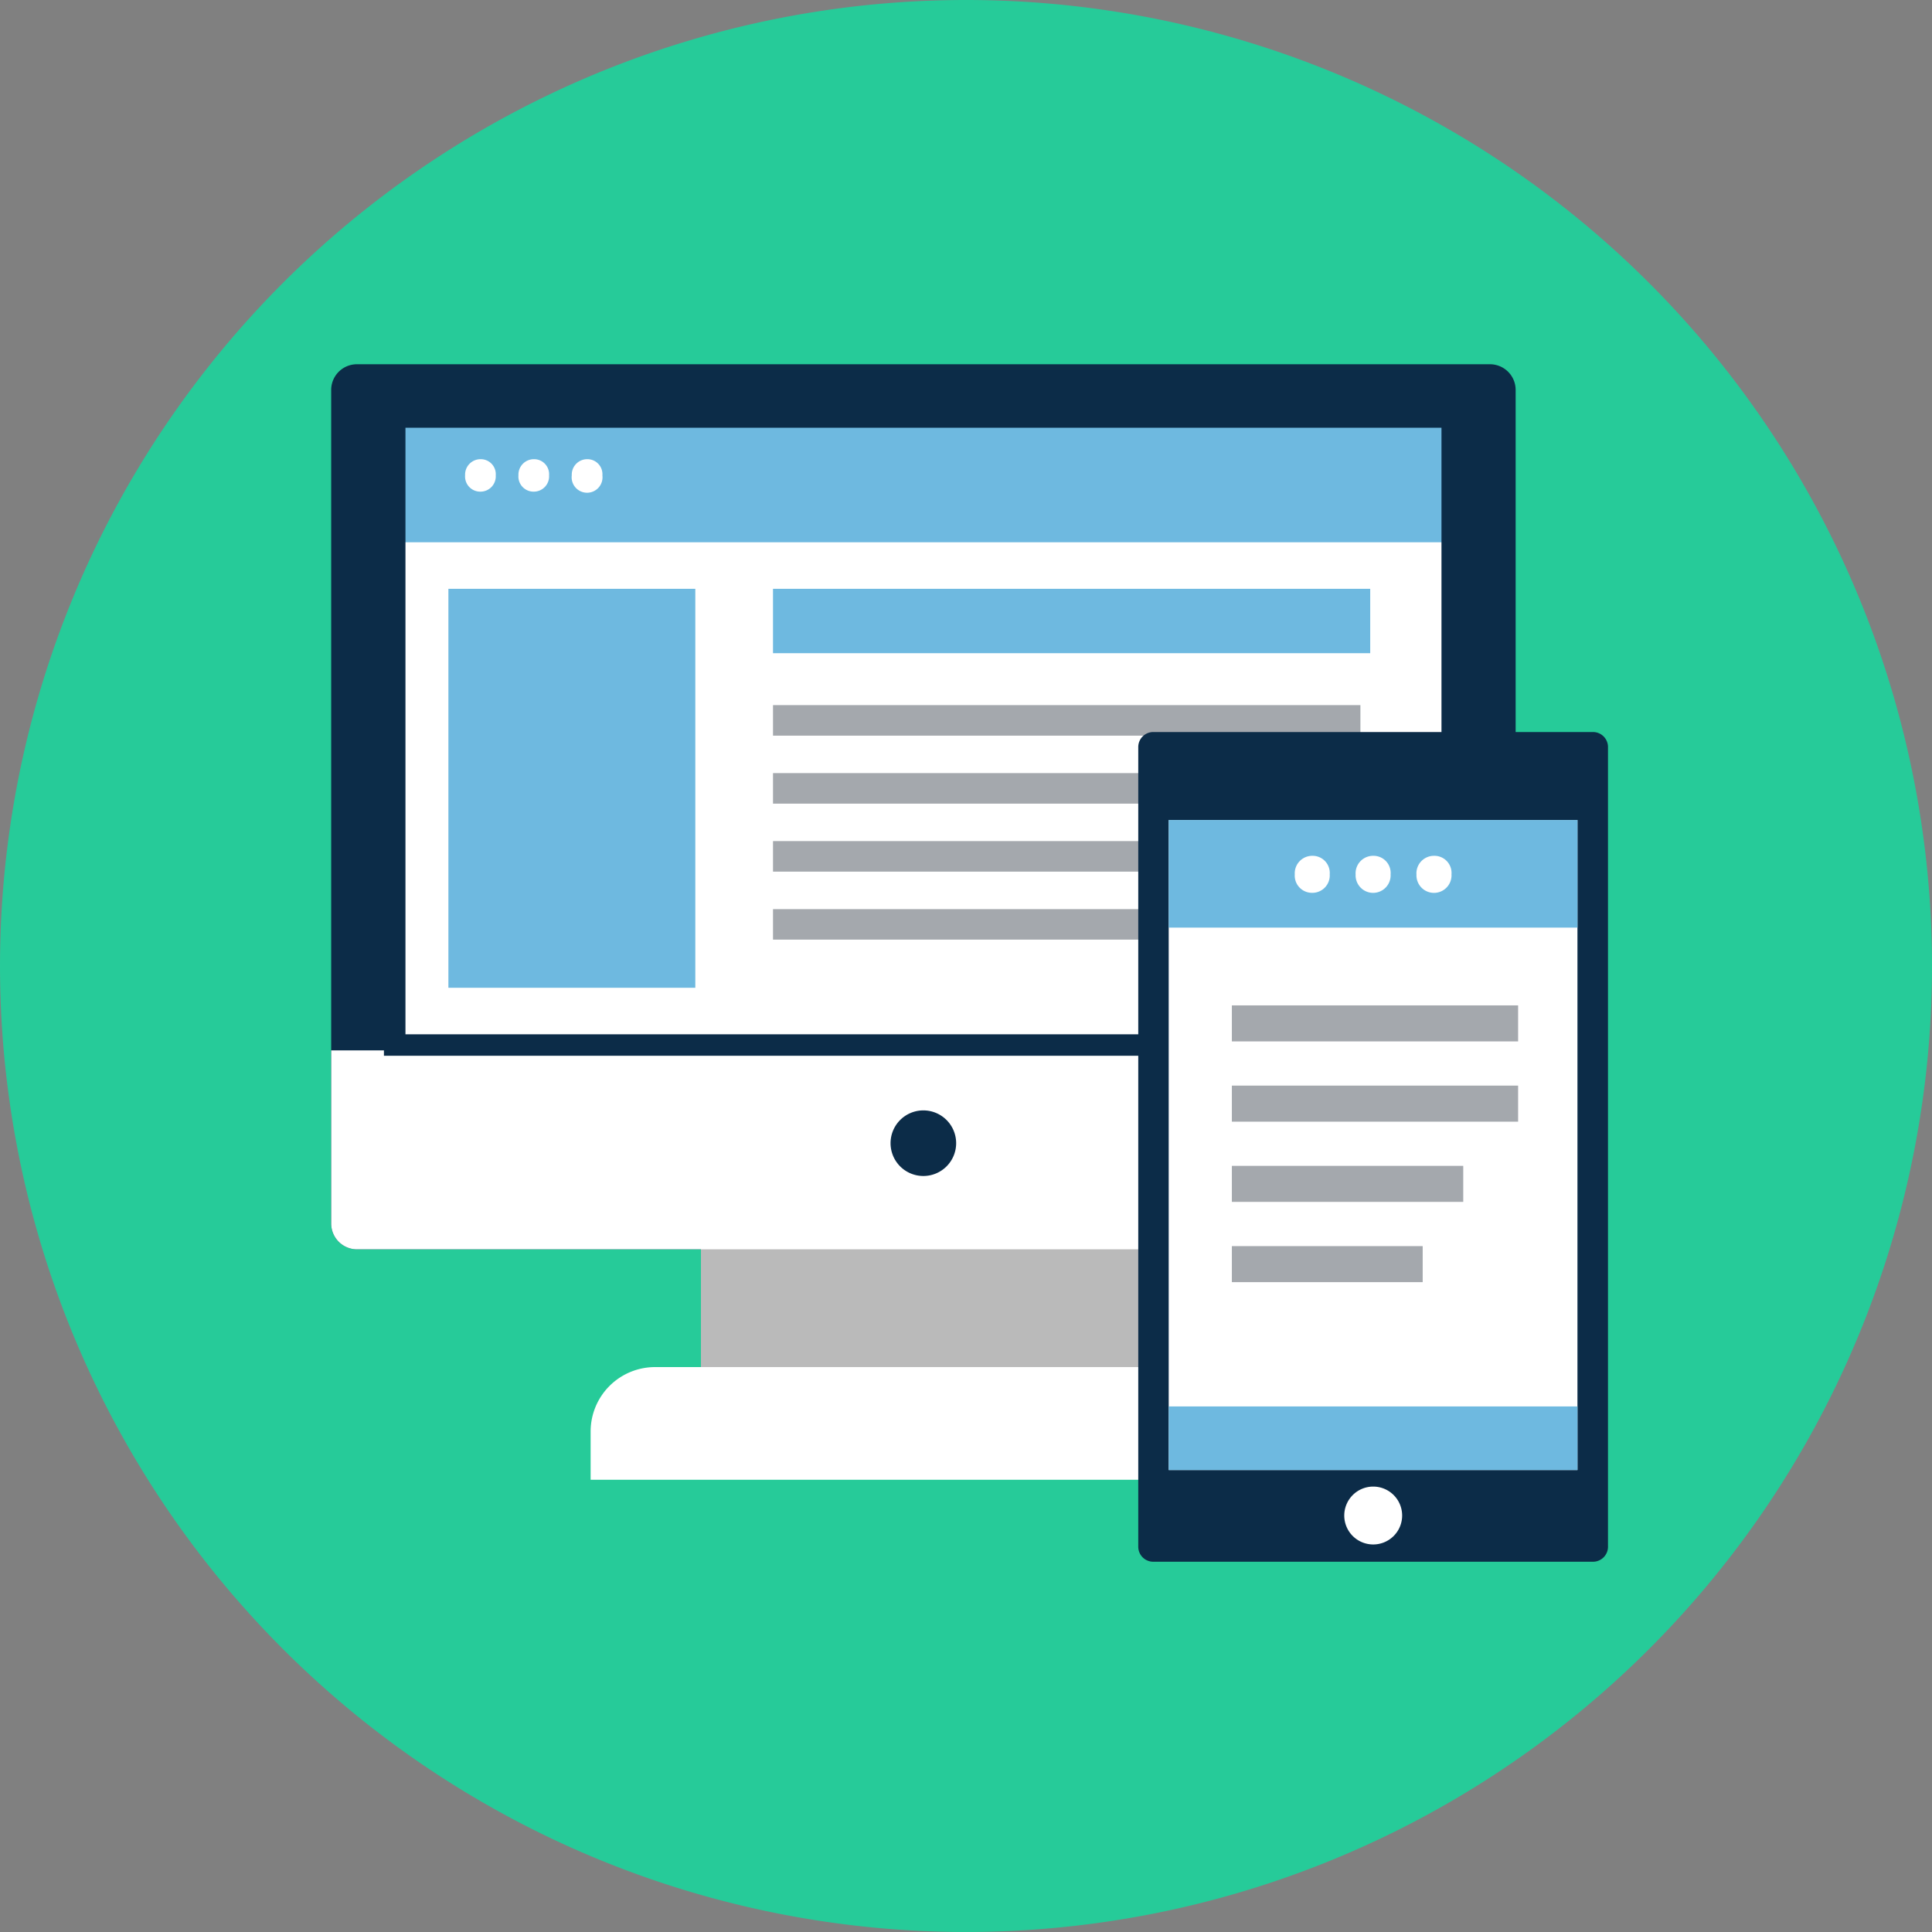 <svg id="Grupo_72179" data-name="Grupo 72179" xmlns="http://www.w3.org/2000/svg" xmlns:xlink="http://www.w3.org/1999/xlink" width="100.141" height="100.141" viewBox="0 0 100.141 100.141">
  <rect x="0" y="0" width="100.141" height="100.141" fill="#808080" stroke="none"/>
  <defs>
    <clipPath id="clip-path">
      <rect id="Rectángulo_9309" data-name="Rectángulo 9309" width="100.141" height="100.141" transform="translate(0 0)" fill="none"/>
    </clipPath>
  </defs>
  <g id="Grupo_72179-2" data-name="Grupo 72179" clip-path="url(#clip-path)">
    <path id="Trazado_161406" data-name="Trazado 161406" d="M100.141,50.072A50.07,50.07,0,1,1,50.071,0a50.07,50.07,0,0,1,50.07,50.072" fill="#26cb99"/>
    <path id="Trazado_161407" data-name="Trazado 161407" d="M78.56,63.418a1.336,1.336,0,0,1-1.333,1.338H18.5a1.337,1.337,0,0,1-1.334-1.338v-43.2A1.333,1.333,0,0,1,18.5,18.88H77.227a1.332,1.332,0,0,1,1.333,1.333Z" fill="#0c2c48"/>
    <rect id="Rectángulo_9292" data-name="Rectángulo 9292" width="23.065" height="7.779" transform="translate(36.332 63.486)" fill="#bababa"/>
    <path id="Trazado_161408" data-name="Trazado 161408" d="M65.113,76.7V74.2a3.34,3.34,0,0,0-3.339-3.34H33.952a3.339,3.339,0,0,0-3.338,3.34v2.5Z" fill="#fff"/>
    <rect id="Rectángulo_9293" data-name="Rectángulo 9293" width="54.809" height="33.945" transform="translate(20.459 21.614)" fill="#fff"/>
    <rect id="Rectángulo_9294" data-name="Rectángulo 9294" width="54.809" height="6.493" transform="translate(20.459 21.614)" fill="#6eb9e0"/>
    <path id="Trazado_161409" data-name="Trazado 161409" d="M17.167,54.445v8.973A1.337,1.337,0,0,0,18.5,64.756H77.226a1.335,1.335,0,0,0,1.333-1.338V54.445Z" fill="#fff"/>
    <path id="Trazado_161410" data-name="Trazado 161410" d="M49.56,59.249a1.7,1.7,0,1,1-1.7-1.694,1.7,1.7,0,0,1,1.7,1.694" fill="#0c2c48"/>
    <path id="Trazado_161411" data-name="Trazado 161411" d="M24.108,24.642a.8.8,0,0,1,.8-.841.779.779,0,0,1,.788.841.793.793,0,0,1-.814.841.785.785,0,0,1-.775-.841" fill="#fff"/>
    <path id="Trazado_161412" data-name="Trazado 161412" d="M26.873,24.642a.8.8,0,0,1,.8-.841.779.779,0,0,1,.787.841.792.792,0,0,1-.814.841.784.784,0,0,1-.774-.841" fill="#fff"/>
    <path id="Trazado_161413" data-name="Trazado 161413" d="M29.637,24.642a.8.8,0,0,1,.8-.841.779.779,0,0,1,.787.841.8.8,0,1,1-1.588,0" fill="#fff"/>
    <path id="Trazado_161414" data-name="Trazado 161414" d="M75.825,54.723H19.9V21.06H75.825ZM21.016,53.611h53.7V22.171h-53.7Z" fill="#0c2c48"/>
    <rect id="Rectángulo_9295" data-name="Rectángulo 9295" width="12.798" height="20.679" transform="translate(23.242 30.52)" fill="#6eb9e0"/>
    <rect id="Rectángulo_9296" data-name="Rectángulo 9296" width="30.955" height="3.337" transform="translate(40.067 30.52)" fill="#6eb9e0"/>
    <rect id="Rectángulo_9297" data-name="Rectángulo 9297" width="30.447" height="1.583" transform="translate(40.067 36.548)" fill="#a4a8ad"/>
    <rect id="Rectángulo_9298" data-name="Rectángulo 9298" width="30.447" height="1.583" transform="translate(40.067 40.072)" fill="#a4a8ad"/>
    <rect id="Rectángulo_9299" data-name="Rectángulo 9299" width="24.612" height="1.583" transform="translate(40.067 43.596)" fill="#a4a8ad"/>
    <rect id="Rectángulo_9300" data-name="Rectángulo 9300" width="20.298" height="1.58" transform="translate(40.067 47.123)" fill="#a4a8ad"/>
    <path id="Rectángulo_9301" data-name="Rectángulo 9301" d="M.779,0H23.57a.778.778,0,0,1,.778.778v41.45a.778.778,0,0,1-.778.778H.778A.778.778,0,0,1,0,42.228V.779A.779.779,0,0,1,.779,0Z" transform="translate(58.999 37.943)" fill="#0c2c48"/>
    <rect id="Rectángulo_9302" data-name="Rectángulo 9302" width="21.187" height="33.693" transform="translate(60.577 42.503)" fill="#fff"/>
    <path id="Trazado_161415" data-name="Trazado 161415" d="M72.677,78.56a1.5,1.5,0,1,1-1.5-1.506,1.5,1.5,0,0,1,1.5,1.506" fill="#fff"/>
    <rect id="Rectángulo_9303" data-name="Rectángulo 9303" width="21.189" height="5.577" transform="translate(60.577 42.503)" fill="#6eb9e0"/>
    <rect id="Rectángulo_9304" data-name="Rectángulo 9304" width="21.189" height="3.298" transform="translate(60.577 72.899)" fill="#6eb9e0"/>
    <rect id="Rectángulo_9305" data-name="Rectángulo 9305" width="14.837" height="1.867" transform="translate(63.851 52.112)" fill="#a4a8ad"/>
    <rect id="Rectángulo_9306" data-name="Rectángulo 9306" width="14.837" height="1.869" transform="translate(63.851 56.27)" fill="#a4a8ad"/>
    <rect id="Rectángulo_9307" data-name="Rectángulo 9307" width="11.993" height="1.867" transform="translate(63.851 60.43)" fill="#a4a8ad"/>
    <rect id="Rectángulo_9308" data-name="Rectángulo 9308" width="9.891" height="1.867" transform="translate(63.851 64.59)" fill="#a4a8ad"/>
    <path id="Trazado_161416" data-name="Trazado 161416" d="M67.112,45.319a.907.907,0,0,1,.911-.96.888.888,0,0,1,.9.96.9.9,0,0,1-.928.958.892.892,0,0,1-.883-.958" fill="#fff"/>
    <path id="Trazado_161417" data-name="Trazado 161417" d="M70.265,45.319a.908.908,0,0,1,.914-.96.888.888,0,0,1,.9.96.908.908,0,1,1-1.813,0" fill="#fff"/>
    <path id="Trazado_161418" data-name="Trazado 161418" d="M73.418,45.319a.91.91,0,0,1,.917-.96.888.888,0,0,1,.9.96.909.909,0,1,1-1.815,0" fill="#fff"/>
  </g>
</svg>
